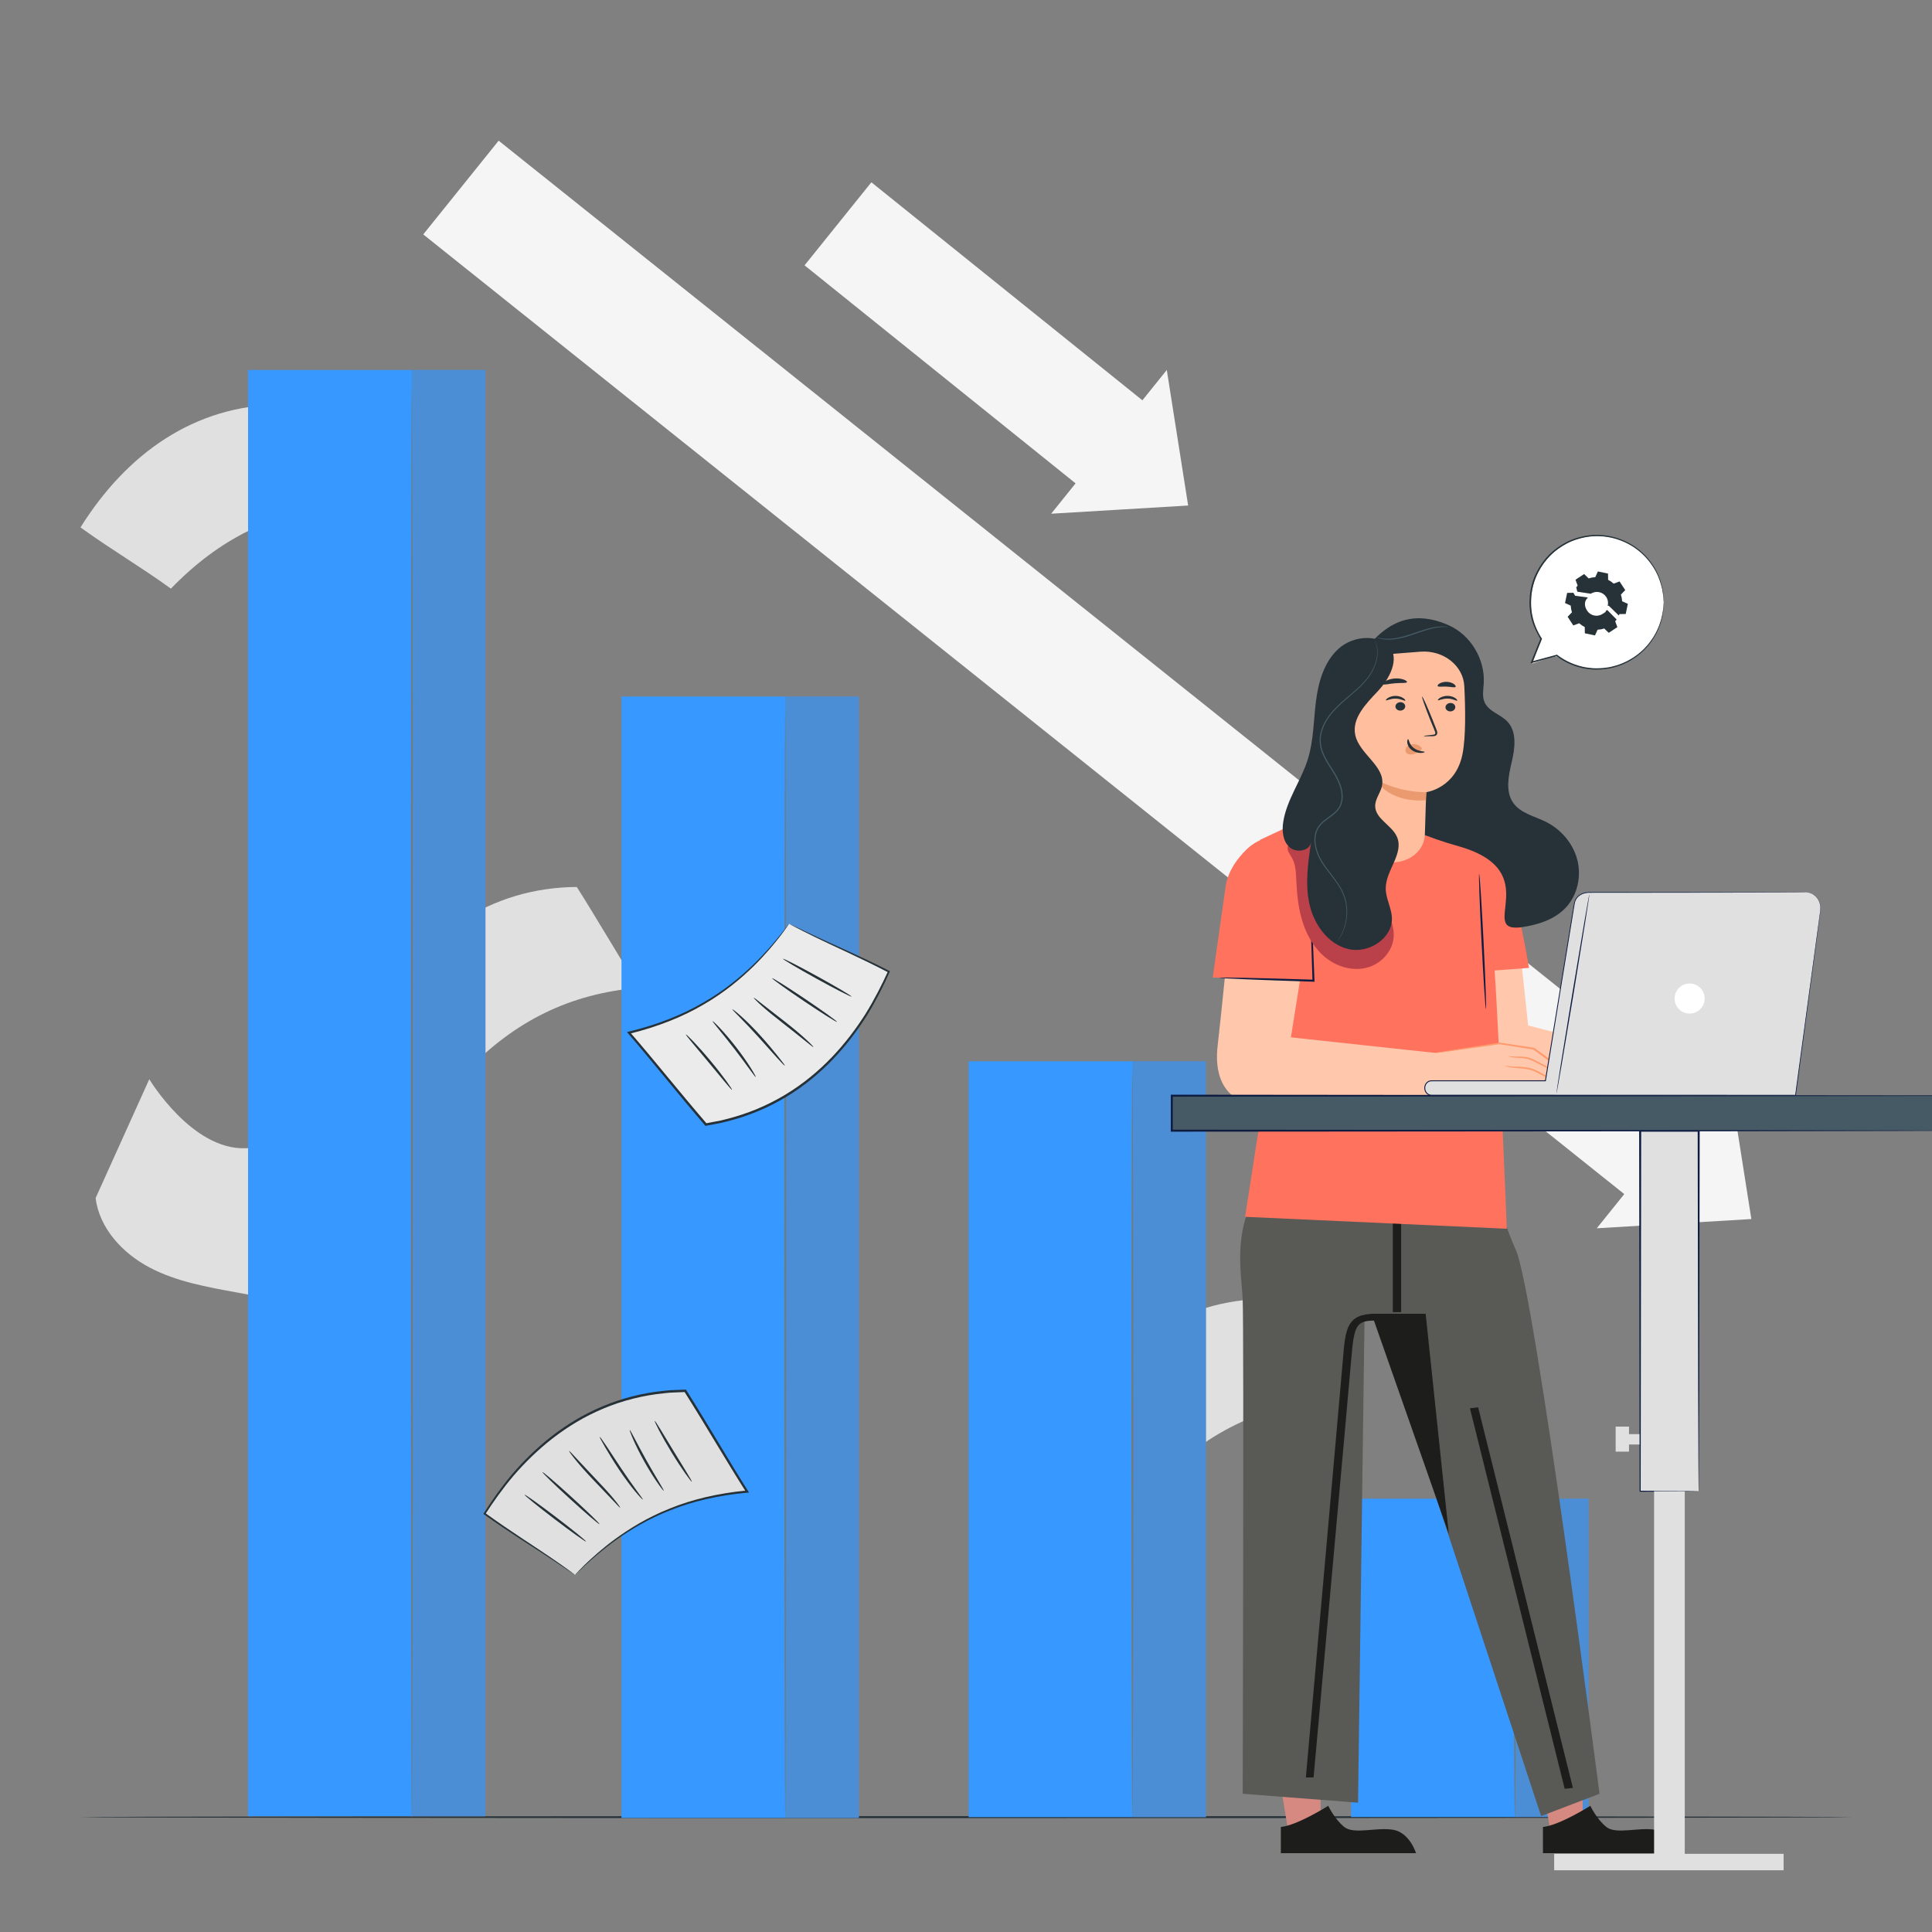 <svg width="500" height="500" viewBox="0 0 500 500" fill="none" xmlns="http://www.w3.org/2000/svg">
<rect x="0" y="0" width="500" height="500" fill="#808080" stroke="none"/>
<g clip-path="url(#clip0_837_5002)">
<path d="M424.6 312.419L109.536 60.667L129.049 36.41L444.113 288.162L424.6 312.419Z" fill="#F5F5F5"/>
<path d="M430.128 296.889L447.015 275.897L450.132 295.692L453.248 315.488L433.245 316.684L413.242 317.88L430.128 296.889Z" fill="#F5F5F5"/>
<path d="M299.403 106.616L225.51 47.176L208.219 68.67L282.113 128.111L299.403 106.616Z" fill="#F5F5F5"/>
<path d="M287.004 114.349L301.966 95.749L304.728 113.289L307.49 130.829L289.766 131.889L272.041 132.949L287.004 114.349Z" fill="#F5F5F5"/>
<path d="M120.732 277.192C133.278 264.262 147.334 257.195 165.282 255.633C161.044 249.028 153.511 236.154 149.273 229.55C126.717 229.67 109.191 242.392 97.336 261.348C105.674 267.356 112.395 271.184 120.732 277.192Z" fill="#E0E0E0"/>
<path d="M44.229 152.335C56.775 139.405 70.831 132.338 88.779 130.776C84.54 124.171 77.008 111.297 72.77 104.693C50.214 104.813 32.689 117.535 20.833 136.491C29.171 142.499 35.892 146.327 44.229 152.335Z" fill="#E0E0E0"/>
<path d="M299.528 383.763C312.074 370.833 326.13 363.766 344.079 362.204C339.841 355.599 332.308 342.726 328.07 336.121C305.514 336.241 287.989 348.962 276.133 367.919C284.47 373.926 291.191 377.755 299.528 383.763Z" fill="#E0E0E0"/>
<path d="M24.744 310.06C25.721 317.895 31.741 324.363 38.728 328.039C45.716 331.716 53.647 333.086 61.413 334.512C69.179 335.938 77.103 337.535 83.882 341.584L97.337 304.158C97.337 304.158 80.741 296.477 63.566 297.159C49.668 297.711 38.634 279.299 38.634 279.299L24.744 310.06Z" fill="#E0E0E0"/>
<path d="M479.166 470.273C479.166 470.417 376.557 470.533 250.011 470.533C123.421 470.533 20.834 470.416 20.834 470.273C20.834 470.129 123.421 470.013 250.011 470.013C376.557 470.013 479.166 470.129 479.166 470.273Z" fill="#263238"/>
<path d="M312.108 274.662H250.677V470.273H312.108V274.662Z" fill="#3798FF"/>
<g opacity="0.3">
<path d="M312.107 274.662H293.064V470.273H312.107V274.662Z" fill="#7B7575"/>
</g>
<path d="M293.065 470.273C292.921 470.273 292.805 426.975 292.805 373.576C292.805 320.159 292.922 276.87 293.065 276.87C293.209 276.87 293.325 320.159 293.325 373.576C293.325 426.975 293.208 470.273 293.065 470.273Z" fill="#6D7C83"/>
<path d="M222.271 180.256H160.84V470.476H222.271V180.256Z" fill="#3798FF"/>
<g opacity="0.3">
<path d="M222.271 180.256H203.228V470.476H222.271V180.256Z" fill="#7B7575"/>
</g>
<path d="M203.228 470.476C203.084 470.476 202.968 406.236 202.968 327.011C202.968 247.758 203.085 183.532 203.228 183.532C203.372 183.532 203.488 247.758 203.488 327.011C203.488 406.236 203.372 470.476 203.228 470.476Z" fill="#6D7C83"/>
<path d="M411.091 387.854H349.66V470.24H411.091V387.854Z" fill="#3798FF"/>
<g opacity="0.3">
<path d="M411.092 387.854H392.049V470.24H411.092V387.854Z" fill="#7B7575"/>
</g>
<path d="M392.049 470.241C391.905 470.241 391.789 452.005 391.789 429.515C391.789 407.017 391.906 388.785 392.049 388.785C392.193 388.785 392.309 407.017 392.309 429.515C392.309 452.004 392.192 470.241 392.049 470.241Z" fill="#6D7C83"/>
<path d="M125.636 95.748H64.205V470.042H125.636V95.748Z" fill="#3798FF"/>
<g opacity="0.3">
<path d="M125.636 95.748H106.593V470.042H125.636V95.748Z" fill="#7B7575"/>
</g>
<path d="M106.593 471.564C106.449 471.564 106.333 388.374 106.333 285.778C106.333 183.146 106.45 99.974 106.593 99.974C106.736 99.974 106.853 183.146 106.853 285.778C106.853 388.374 106.737 471.564 106.593 471.564Z" fill="#6D7C83"/>
<path d="M148.805 407.584C161.351 394.654 175.407 387.587 193.355 386.025C189.117 379.42 181.584 366.547 177.346 359.942C154.79 360.062 137.265 372.783 125.409 391.74C133.747 397.747 140.468 401.576 148.805 407.584Z" fill="#E0E0E0"/>
<path d="M148.805 407.584C148.806 407.595 148.669 407.509 148.396 407.328C148.092 407.123 147.686 406.849 147.168 406.499C146.069 405.762 144.5 404.711 142.496 403.367C138.438 400.653 132.391 396.989 125.274 391.927L125.096 391.8L125.213 391.616C127.26 388.394 129.638 384.982 132.489 381.58C135.374 378.212 138.729 374.858 142.633 371.807C146.532 368.758 150.994 366.026 155.947 363.952C160.893 361.873 166.323 360.472 171.969 359.928C172.867 359.803 173.767 359.76 174.665 359.734C175.562 359.698 176.455 359.662 177.343 359.626L177.513 359.619L177.609 359.77C183.443 369.001 188.59 377.979 193.595 385.868L193.847 386.265L193.379 386.307C185.951 386.971 179.182 388.556 173.497 390.851C167.777 393.075 163.155 395.915 159.529 398.48C155.907 401.068 153.281 403.425 151.503 405.046C150.643 405.862 149.971 406.499 149.489 406.957C149.279 407.153 149.111 407.309 148.977 407.435C148.864 407.543 148.806 407.592 148.805 407.584C148.804 407.576 148.861 407.511 148.972 407.391C149.102 407.254 149.262 407.084 149.465 406.87C149.905 406.419 150.521 405.749 151.379 404.916C153.12 403.249 155.718 400.844 159.329 398.204C162.943 395.587 167.572 392.689 173.322 390.412C179.036 388.063 185.853 386.433 193.33 385.74L193.114 386.179C188.072 378.289 182.906 369.318 177.081 360.111L177.347 360.255C176.468 360.291 175.584 360.327 174.697 360.363C173.809 360.388 172.918 360.431 172.03 360.555C166.446 361.093 161.079 362.474 156.185 364.523C151.285 366.566 146.864 369.26 142.992 372.269C139.115 375.28 135.775 378.594 132.894 381.926C130.047 385.292 127.664 388.671 125.605 391.862L125.544 391.551C132.608 396.646 138.62 400.371 142.639 403.153C144.659 404.528 146.203 405.633 147.245 406.389C147.733 406.756 148.116 407.044 148.402 407.259C148.665 407.463 148.804 407.573 148.805 407.584Z" fill="#263238"/>
<path d="M135.772 386.842C135.877 386.704 139.52 389.301 143.907 392.642C148.295 395.984 151.766 398.804 151.661 398.943C151.556 399.081 147.914 396.485 143.526 393.143C139.139 389.801 135.667 386.98 135.772 386.842Z" fill="#263238"/>
<path d="M140.392 380.988C140.509 380.86 143.907 383.769 147.98 387.486C152.055 391.204 155.262 394.321 155.145 394.449C155.028 394.577 151.631 391.668 147.556 387.95C143.483 384.234 140.275 381.116 140.392 380.988Z" fill="#263238"/>
<path d="M147.281 375.505C147.352 375.447 148.107 376.258 149.318 377.573C150.528 378.889 152.214 380.687 154.097 382.663C155.981 384.638 157.661 386.464 158.801 387.852C159.946 389.235 160.58 390.15 160.516 390.201C160.445 390.259 159.691 389.447 158.468 388.146C157.071 386.684 155.441 384.979 153.641 383.096C151.755 381.118 150.11 379.26 148.982 377.865C147.853 376.47 147.218 375.557 147.281 375.505Z" fill="#263238"/>
<path d="M166.358 388.085C166.296 388.137 165.519 387.349 164.376 385.976C163.235 384.602 161.745 382.63 160.234 380.364C158.718 378.099 157.453 375.985 156.555 374.447C155.66 372.907 155.136 371.937 155.209 371.89C155.38 371.779 157.772 375.49 160.756 380.015C162.259 382.27 163.681 384.267 164.726 385.704C165.775 387.138 166.429 388.025 166.358 388.085Z" fill="#263238"/>
<path d="M171.78 385.811C171.711 385.858 171.072 385.069 170.139 383.723C169.206 382.378 167.99 380.467 166.768 378.286C165.547 376.104 164.554 374.068 163.894 372.569C163.234 371.07 162.896 370.113 162.972 370.079C163.139 370.004 164.882 373.645 167.316 377.979C169.738 382.318 171.931 385.707 171.78 385.811Z" fill="#263238"/>
<path d="M179.035 383.46C178.964 383.508 178.319 382.698 177.357 381.334C176.395 379.97 175.122 378.046 173.796 375.871C172.47 373.695 171.343 371.682 170.571 370.202C169.799 368.722 169.375 367.778 169.45 367.737C169.528 367.695 170.088 368.562 170.958 369.983C171.95 371.617 173.083 373.484 174.333 375.544C175.591 377.599 176.731 379.46 177.73 381.091C178.594 382.514 179.108 383.411 179.035 383.46Z" fill="#263238"/>
<path d="M204.228 239.054C193.572 253.873 180.534 263.041 162.778 267.269C168.006 273.259 177.464 285.044 182.691 291.035C205.279 287.569 220.955 272.22 230.025 251.463C220.778 246.679 213.475 243.838 204.228 239.054Z" fill="#EBEBEB"/>
<path d="M204.228 239.055C204.225 239.044 204.375 239.11 204.676 239.251C205.01 239.411 205.458 239.626 206.029 239.9C207.239 240.475 208.967 241.297 211.175 242.346C215.644 244.464 222.248 247.239 230.131 251.257L230.326 251.356L230.237 251.555C228.663 255.087 226.786 258.859 224.433 262.692C222.041 266.495 219.177 270.354 215.716 273.99C212.26 277.624 208.194 281.024 203.539 283.836C198.891 286.653 193.657 288.863 188.08 290.245C187.199 290.503 186.303 290.68 185.407 290.839C184.514 291.008 183.624 291.177 182.739 291.344L182.571 291.376L182.454 291.24C175.237 282.855 168.748 274.62 162.562 267.456L162.254 267.1L162.711 266.99C170.057 265.222 176.606 262.63 181.963 259.485C187.366 256.407 191.577 252.875 194.83 249.766C198.076 246.635 200.358 243.883 201.899 241.994C202.64 241.048 203.219 240.31 203.634 239.78C203.816 239.551 203.96 239.37 204.076 239.225C204.176 239.105 204.227 239.047 204.228 239.055C204.23 239.063 204.183 239.136 204.089 239.272C203.98 239.428 203.843 239.622 203.672 239.867C203.298 240.384 202.779 241.146 202.043 242.109C200.545 244.037 198.298 246.833 195.071 250.015C191.837 253.174 187.628 256.764 182.204 259.899C176.826 263.1 170.236 265.744 162.846 267.548L162.995 267.082C169.218 274.241 175.726 282.466 182.929 290.829L182.645 290.725C183.521 290.559 184.401 290.392 185.285 290.224C186.172 290.067 187.058 289.892 187.929 289.636C193.446 288.268 198.62 286.088 203.221 283.309C207.829 280.534 211.86 277.178 215.294 273.588C218.733 269.995 221.589 266.178 223.982 262.411C226.336 258.615 228.223 254.875 229.813 251.371L229.919 251.669C222.083 247.61 215.505 244.77 211.065 242.579C208.837 241.501 207.125 240.623 205.969 240.02C205.425 239.724 204.998 239.493 204.68 239.32C204.386 239.155 204.231 239.066 204.228 239.055Z" fill="#263238"/>
<path d="M220.367 257.909C220.283 258.061 216.248 255.997 211.356 253.3C206.462 250.601 202.564 248.292 202.648 248.14C202.732 247.988 206.766 250.051 211.659 252.75C216.552 255.446 220.451 257.757 220.367 257.909Z" fill="#263238"/>
<path d="M216.605 264.459C216.508 264.603 212.672 262.189 208.038 259.069C203.403 255.947 199.725 253.301 199.822 253.157C199.919 253.013 203.754 255.426 208.389 258.548C213.024 261.668 216.702 264.315 216.605 264.459Z" fill="#263238"/>
<path d="M210.514 270.977C210.452 271.045 209.575 270.343 208.168 269.204C206.761 268.064 204.805 266.511 202.624 264.811C200.443 263.111 198.488 261.53 197.139 260.31C195.786 259.094 195.014 258.273 195.07 258.212C195.132 258.144 196.007 258.847 197.426 259.97C199.039 261.225 200.926 262.693 203.012 264.316C205.195 266.019 207.12 267.636 208.458 268.867C209.797 270.097 210.569 270.916 210.514 270.977Z" fill="#263238"/>
<path d="M189.529 261.2C189.583 261.139 190.477 261.815 191.827 263.022C193.173 264.23 194.959 265.985 196.809 268.033C198.664 270.078 200.246 272.008 201.374 273.416C202.5 274.826 203.17 275.72 203.104 275.777C202.95 275.912 200.004 272.547 196.343 268.454C194.502 266.417 192.781 264.627 191.519 263.342C190.256 262.061 189.468 261.269 189.529 261.2Z" fill="#263238"/>
<path d="M184.432 264.283C184.493 264.226 185.25 264.922 186.384 266.134C187.518 267.345 189.02 269.079 190.568 271.083C192.115 273.089 193.413 274.981 194.297 276.385C195.182 277.789 195.663 278.697 195.593 278.742C195.438 278.841 193.153 275.449 190.071 271.467C187 267.478 184.298 264.408 184.432 264.283Z" fill="#263238"/>
<path d="M177.51 267.715C177.573 267.658 178.339 268.373 179.505 269.599C180.671 270.824 182.232 272.564 183.883 274.546C185.535 276.53 186.963 278.38 187.957 279.749C188.951 281.117 189.516 282 189.449 282.052C189.378 282.105 188.688 281.318 187.607 280.023C186.374 278.536 184.961 276.832 183.401 274.949C181.833 273.074 180.413 271.376 179.173 269.894C178.094 268.596 177.444 267.775 177.51 267.715Z" fill="#263238"/>
<path d="M413.363 173.027C409.314 173.018 406.636 172.11 403.011 169.965C402.406 169.607 396.561 171.724 396.561 171.724L398.767 165.443C396.65 162.582 396.226 159.658 396.235 155.824C396.255 146.344 403.957 138.676 413.437 138.696C422.918 138.717 430.586 146.419 430.565 155.899C430.545 165.379 422.844 173.047 413.363 173.027Z" fill="white"/>
<path d="M430.571 155.896C430.578 155.896 430.58 155.794 430.577 155.597C430.571 155.379 430.563 155.089 430.554 154.717C430.545 154.525 430.546 154.307 430.526 154.07C430.493 153.832 430.458 153.573 430.419 153.294C430.379 153.013 430.337 152.711 430.29 152.389C430.213 152.072 430.129 151.735 430.042 151.378C429.68 149.957 429.059 148.235 427.916 146.473C426.792 144.713 425.182 142.882 422.992 141.395C420.799 139.935 418.039 138.807 414.937 138.503C414.161 138.473 413.371 138.378 412.569 138.451C412.168 138.478 411.76 138.469 411.357 138.527C410.953 138.587 410.546 138.647 410.136 138.708C408.516 139.035 406.857 139.513 405.31 140.344C403.76 141.156 402.285 142.203 400.97 143.484C399.682 144.789 398.564 146.315 397.701 148.013C396.831 149.707 396.228 151.585 395.992 153.54C395.895 154.025 395.894 154.521 395.863 155.015C395.829 155.51 395.81 156.007 395.833 156.506C395.871 157.504 395.994 158.505 396.203 159.494C396.656 161.643 397.526 163.667 398.692 165.445L398.674 165.264C397.843 167.323 397.027 169.343 396.231 171.316L396.086 171.674L396.459 171.573C398.683 170.967 400.845 170.377 402.937 169.806L402.778 169.776C405.032 171.48 407.61 172.569 410.169 173.024C411.448 173.252 412.725 173.35 413.959 173.268C414.578 173.243 415.187 173.214 415.78 173.099C416.078 173.054 416.373 173.009 416.666 172.964C416.957 172.91 417.24 172.823 417.524 172.754C422.084 171.594 425.457 168.794 427.389 166.018C428.372 164.629 429.078 163.258 429.519 162.002C429.632 161.689 429.741 161.387 429.845 161.097C429.922 160.798 429.995 160.512 430.065 160.237C430.134 159.963 430.2 159.701 430.262 159.451C430.311 159.199 430.338 158.955 430.373 158.727C430.432 158.269 430.512 157.867 430.531 157.515C430.543 157.168 430.554 156.872 430.562 156.625C430.568 156.4 430.572 156.221 430.575 156.081C430.578 155.958 430.576 155.895 430.571 155.896C430.565 155.896 430.557 155.957 430.546 156.079C430.534 156.217 430.52 156.396 430.501 156.62C430.485 156.865 430.464 157.16 430.44 157.504C430.412 157.854 430.323 158.252 430.255 158.705C429.924 160.487 429.208 163.157 427.206 165.883C425.272 168.605 421.932 171.333 417.45 172.449C417.17 172.515 416.893 172.6 416.607 172.651C416.319 172.693 416.028 172.736 415.736 172.78C415.154 172.89 414.555 172.914 413.948 172.936C412.737 173.012 411.485 172.911 410.233 172.683C407.726 172.228 405.207 171.154 403.002 169.479L402.93 169.425L402.842 169.448C400.749 170.014 398.585 170.6 396.36 171.201L396.587 171.458C397.386 169.487 398.204 167.468 399.039 165.409L399.077 165.315L399.021 165.229C397.882 163.489 397.032 161.511 396.59 159.41C396.385 158.444 396.265 157.466 396.226 156.49C396.204 156.002 396.223 155.516 396.256 155.032C396.286 154.549 396.285 154.063 396.381 153.591C396.611 151.679 397.198 149.843 398.047 148.186C398.889 146.523 399.98 145.029 401.237 143.748C402.522 142.492 403.963 141.464 405.479 140.664C406.99 139.846 408.614 139.374 410.2 139.046C410.601 138.985 411 138.925 411.396 138.864C411.792 138.806 412.191 138.814 412.584 138.785C413.372 138.709 414.147 138.801 414.91 138.827C417.955 139.111 420.672 140.204 422.84 141.625C425.005 143.074 426.606 144.864 427.734 146.591C428.881 148.319 429.515 150.013 429.896 151.416C429.989 151.768 430.077 152.101 430.16 152.415C430.212 152.734 430.26 153.032 430.305 153.31C430.351 153.586 430.392 153.843 430.431 154.078C430.456 154.314 430.462 154.53 430.477 154.721C430.503 155.09 430.523 155.38 430.539 155.596C430.552 155.794 430.564 155.895 430.571 155.896Z" fill="#263238"/>
<path d="M407.929 152.001L408.205 153.127L411.706 153.657C413.035 152.787 414.816 153.159 415.686 154.488C416.151 155.198 416.261 156.037 416.06 156.798L416.334 156.756L418.927 159.275C418.993 159.16 419.056 159.044 419.115 158.926L420.735 158.898L421.283 156.274L419.809 155.601C419.778 155.024 419.671 154.447 419.484 153.884L420.61 152.72L419.141 150.477L417.624 151.043C417.183 150.648 416.697 150.319 416.18 150.059L416.152 148.439L413.529 147.892L412.856 149.366C412.278 149.396 411.701 149.504 411.138 149.69L409.974 148.565L407.732 150.033L408.297 151.55C408.167 151.696 408.045 151.846 407.929 152.001Z" fill="#263238"/>
<path d="M410.129 162.278L410.157 163.898L412.781 164.446L413.454 162.973C414.031 162.942 414.609 162.835 415.171 162.648L416.335 163.773L418.578 162.305L418.012 160.788C418.179 160.602 418.237 160.527 418.38 160.326L415.978 157.897L415.717 157.967C415.507 158.506 415.258 158.545 414.737 158.886C413.408 159.756 411.626 159.384 410.756 158.055C409.974 156.861 409.939 155.568 410.958 154.633L407.638 154.185L407.194 153.412C407.107 153.557 407.269 153.262 407.194 153.412L405.574 153.44L405.027 156.064L406.5 156.737C406.532 157.314 406.638 157.892 406.825 158.454L405.7 159.619L407.168 161.861L408.685 161.295C409.126 161.69 409.612 162.019 410.129 162.278Z" fill="#263238"/>
<path d="M331.483 462.291L333.827 476.567H341.762V460.993L331.483 462.291Z" fill="#D68981"/>
<path d="M331.483 472.818V479.596H366.468C366.468 479.596 364.845 474.26 360.517 473.539C356.189 472.818 350.418 474.837 347.894 472.818C345.369 470.799 343.746 467.338 343.746 467.338C343.746 467.338 335.811 472.385 331.483 472.818Z" fill="#1D1D1B"/>
<path d="M399.313 462.291L401.658 476.567H409.592V460.993L399.313 462.291Z" fill="#D68981"/>
<path d="M334.337 302.516L371.411 301H385.796C385.796 301 387.425 312.712 392.314 323.529C397.202 334.347 413.958 464.225 413.958 464.225L398.846 470L356.196 340.627H353.145L351.458 466.535L321.607 464.225C321.607 464.225 321.944 344.38 321.607 336.295C321.271 328.21 317.687 313.417 331.791 301L334.337 302.516Z" fill="#595955"/>
<path d="M368.958 340H354.958L374.958 397L368.958 340Z" fill="#1D1D1B"/>
<path d="M339.951 460H337.958C338.048 458.985 346.888 359.689 347.57 351.465C348.206 343.796 348.591 340 355.958 340L355.817 341.768C350.996 341.768 350.431 343.008 349.72 351.573C349.039 359.801 340.041 458.987 339.951 460Z" fill="#1D1D1B"/>
<path d="M404.941 462.942L380.42 364.464L382.543 364.224L407.065 462.702L404.941 462.942Z" fill="#1D1D1B"/>
<path d="M362.62 300.519H360.456V339.576H362.62V300.519Z" fill="#1D1D1B"/>
<path d="M399.313 472.818V479.596H434.298C434.298 479.596 432.675 474.26 428.347 473.539C424.019 472.818 418.248 474.837 415.724 472.818C413.199 470.799 411.576 467.338 411.576 467.338C411.576 467.338 403.641 472.385 399.313 472.818Z" fill="#1D1D1B"/>
<path d="M367.592 191.087C367.619 191.166 367.301 191.379 366.7 191.469C366.109 191.561 365.222 191.482 364.402 190.999C363.583 190.516 363.083 189.779 362.877 189.217C362.664 188.648 362.696 188.266 362.778 188.252C362.954 188.192 363.338 189.609 364.738 190.429C366.133 191.254 367.559 190.904 367.592 191.087Z" fill="#0E1C42"/>
<path d="M393.267 244.553L395.481 265.386L426.322 273.351C426.322 273.351 427.233 284.212 426.322 284.467C425.411 284.722 387.921 285.073 384.56 279.878C381.199 274.683 384.127 280.826 383.725 279.878C383.323 278.93 377.592 248.04 377.592 248.04L393.267 244.553Z" fill="#FFC7AB"/>
<path d="M417.008 283.404C417.008 283.404 425.529 284.413 427.521 284.465C429.513 284.517 435.144 283.098 435.144 283.098C435.144 283.098 444.343 284.86 444.817 284.373C445.291 283.886 445.917 283.334 445.351 282.929C444.786 282.524 437.762 280.234 437.762 280.234L442.569 280.168C442.569 280.168 449.468 282.081 449.997 281.892C450.526 281.704 451.244 280.862 450.844 280.172C450.444 279.482 450.444 279.482 450.444 279.482C450.444 279.482 450.969 278.185 449.824 277.595L449.176 277.333L449.36 276.754C449.36 276.754 449.667 275.406 448.323 274.453C446.979 273.5 444.156 271.401 444.156 271.401L435.302 270.03L418.296 272.56" fill="#FFBE9D"/>
<path d="M418.333 280.282C418.374 280.247 418.644 280.675 419.364 281.167C420.071 281.659 421.281 282.158 422.836 282.161C424.39 282.185 426.192 281.61 428.096 280.776C430.003 279.976 432.133 278.869 434.651 278.737C435.279 278.696 435.897 278.807 436.4 278.71C436.895 278.657 437.28 278.189 437.211 277.821C437.148 277.455 436.558 277.339 436.028 277.214C435.496 277.084 434.975 276.956 434.465 276.831C432.459 276.329 430.636 275.872 429.065 275.479C427.608 275.096 426.39 274.775 425.435 274.524C424.581 274.287 424.112 274.14 424.121 274.105C424.129 274.07 424.614 274.151 425.483 274.327C426.448 274.536 427.679 274.802 429.152 275.121C430.73 275.483 432.562 275.902 434.578 276.364C435.089 276.484 435.612 276.606 436.145 276.731C436.41 276.798 436.68 276.842 436.981 276.956C437.268 277.061 437.623 277.305 437.71 277.711C437.844 278.515 437.157 279.122 436.501 279.219C435.837 279.336 435.254 279.213 434.675 279.258C432.313 279.376 430.216 280.431 428.283 281.219C426.353 282.035 424.468 282.604 422.829 282.53C421.198 282.479 419.945 281.897 419.245 281.331C418.885 281.055 418.661 280.78 418.515 280.595C418.38 280.399 418.318 280.293 418.333 280.282Z" fill="#FFBE9D"/>
<path d="M434.316 274.647C434.33 274.489 437.674 274.89 441.753 274.395C442.26 274.338 442.752 274.264 443.228 274.193L443.345 274.175L443.432 274.247C446.039 276.406 448.672 276.868 448.613 277.015C448.603 277.069 447.95 277.022 446.913 276.698C445.881 276.378 444.469 275.739 443.109 274.642L443.312 274.696C442.83 274.776 442.33 274.855 441.814 274.912C439.743 275.158 437.848 275.133 436.491 275.015C435.132 274.898 434.307 274.713 434.316 274.647Z" fill="#FFBE9D"/>
<path d="M442.443 277.523C442.508 277.383 444.235 278.121 446.477 278.598C448.716 279.092 450.593 279.135 450.594 279.29C450.606 279.422 448.678 279.615 446.367 279.107C444.053 278.613 442.378 277.639 442.443 277.523Z" fill="#FFBE9D"/>
<path d="M389.958 318C389.958 318 387.488 254.992 386.245 244.061C385.003 233.129 381.983 213.473 381.983 213.473L371.508 209.82L371.546 209.911C371.664 211.13 371.584 216.037 367.568 216.765C356.809 218.716 347.248 207.45 347.248 207.45L326.126 217.34L328.489 274.526L322.233 314.91L389.958 318Z" fill="#FF725E"/>
<path d="M374.132 272.786L334.09 268.463L338.316 241.91L323.873 235.956H318.703C318.703 235.956 315.811 265.094 315.137 270.524C314.424 276.273 315.159 285.798 327.471 286.346C333.507 286.615 373.208 283.682 373.208 283.682L374.132 272.786Z" fill="#FFC7AB"/>
<path d="M334.424 218.71C343.006 223.737 339.929 253.804 339.929 253.804L313.848 252.984L317.231 229.124C317.899 225.447 320.03 222.313 322.724 219.723C324.167 218.335 326.415 217.039 328.319 216.767C332.224 216.209 334.424 218.71 334.424 218.71Z" fill="#FF725E"/>
<path d="M388.875 222.12C386.152 215.776 379.074 213.509 379.074 213.509L381.85 251.521L395.708 250.49C395.708 250.49 392.339 230.19 388.875 222.12Z" fill="#FF725E"/>
<path d="M382.798 226.125C382.942 226.118 383.453 233.951 383.939 243.618C384.426 253.288 384.704 261.131 384.56 261.139C384.417 261.146 383.906 253.315 383.419 243.645C382.932 233.977 382.654 226.132 382.798 226.125Z" fill="#0E1C42"/>
<path d="M369.809 283.405C369.809 283.405 378.33 284.414 380.322 284.466C382.314 284.518 387.945 283.099 387.945 283.099C387.945 283.099 397.144 284.861 397.618 284.374C398.092 283.887 398.718 283.335 398.152 282.93C397.587 282.525 390.563 280.235 390.563 280.235L395.37 280.169C395.37 280.169 402.269 282.082 402.798 281.893C403.327 281.705 404.045 280.863 403.645 280.173C403.245 279.483 403.245 279.483 403.245 279.483C403.245 279.483 403.77 278.186 402.625 277.596L401.977 277.334L402.161 276.755C402.161 276.755 402.468 275.407 401.124 274.454C399.78 273.501 396.957 271.402 396.957 271.402L388.103 270.031L371.097 272.561" fill="#FFC7AB"/>
<path d="M371.098 272.56C371.097 272.55 371.198 272.524 371.397 272.485C371.631 272.442 371.922 272.389 372.282 272.324C373.106 272.188 374.243 272 375.68 271.763C378.674 271.296 382.908 270.636 388.073 269.83L388.103 269.825L388.135 269.83C390.808 270.234 393.798 270.686 396.994 271.169L397.05 271.177L397.099 271.212C398.096 271.939 399.126 272.689 400.181 273.458C400.701 273.867 401.254 274.17 401.785 274.711C402.28 275.263 402.542 276.024 402.408 276.809L402.407 276.815L402.402 276.829C402.345 277.009 402.282 277.208 402.219 277.409L402.073 277.098C402.274 277.179 402.498 277.269 402.722 277.359L402.732 277.363L402.744 277.369C403.089 277.543 403.434 277.878 403.55 278.308C403.673 278.737 403.632 279.159 403.485 279.577L403.469 279.353C403.632 279.652 403.786 279.855 403.958 280.238C404.105 280.65 403.969 281.078 403.771 281.386C403.563 281.701 403.297 281.96 402.917 282.123C402.822 282.155 402.638 282.168 402.564 282.156L402.298 282.128L401.797 282.042C400.481 281.781 399.18 281.444 397.86 281.103C397.001 280.872 396.147 280.643 395.303 280.417L395.376 280.426C393.747 280.448 392.144 280.469 390.569 280.489L390.645 279.988C392.384 280.56 394.082 281.13 395.732 281.712C396.563 282.016 397.352 282.271 398.181 282.663C398.294 282.721 398.407 282.8 398.502 282.932C398.598 283.063 398.641 283.256 398.611 283.411C398.549 283.723 398.382 283.895 398.242 284.07C398.095 284.238 397.943 284.385 397.8 284.531C397.591 284.697 397.471 284.662 397.355 284.685C397.236 284.696 397.131 284.694 397.022 284.694C395.334 284.613 393.775 284.326 392.253 284.087C390.738 283.833 389.289 283.568 387.907 283.3L387.997 283.297C385.269 283.927 382.795 284.516 380.508 284.626C378.24 284.522 376.33 284.247 374.741 284.076C373.196 283.879 371.972 283.724 371.087 283.611C370.697 283.553 370.383 283.507 370.133 283.47C369.918 283.434 369.808 283.411 369.81 283.4C369.811 283.39 369.923 283.392 370.141 283.407C370.393 283.428 370.709 283.455 371.102 283.488C371.989 283.573 373.217 283.691 374.767 283.84C376.348 283.975 378.294 284.218 380.505 284.29C382.7 284.156 385.198 283.542 387.894 282.892L387.939 282.881L387.984 282.889C389.363 283.144 390.813 283.398 392.324 283.64C393.831 283.868 395.421 284.145 397.026 284.213C397.122 284.213 397.224 284.214 397.311 284.204C397.397 284.206 397.499 284.16 397.453 284.192C397.6 284.041 397.746 283.896 397.874 283.749C397.997 283.607 398.115 283.44 398.128 283.331C398.145 283.246 398.099 283.17 397.934 283.084C397.226 282.755 396.373 282.47 395.564 282.18C393.919 281.606 392.22 281.041 390.484 280.473L389.019 280L390.56 279.978C392.135 279.955 393.738 279.932 395.367 279.909L395.403 279.908L395.44 279.918C396.282 280.144 397.133 280.372 397.99 280.601C399.303 280.94 400.608 281.278 401.892 281.534L402.369 281.617C402.528 281.636 402.679 281.65 402.729 281.642C402.955 281.549 403.19 281.339 403.334 281.11C403.481 280.879 403.548 280.618 403.47 280.409C403.38 280.203 403.168 279.872 403.024 279.612L402.965 279.506L403.008 279.387C403.112 279.097 403.147 278.734 403.059 278.457C402.981 278.17 402.768 277.961 402.509 277.823L402.53 277.832C402.306 277.741 402.083 277.651 401.882 277.569L401.665 277.481L401.736 277.258C401.8 277.058 401.864 276.858 401.921 276.679L401.915 276.699C402.011 276.133 401.815 275.48 401.411 275.043C401.01 274.621 400.399 274.253 399.893 273.857C398.839 273.081 397.812 272.325 396.815 271.592L396.919 271.636C393.726 271.13 390.74 270.656 388.07 270.233H388.131C382.954 270.966 378.711 271.566 375.711 271.991C374.268 272.182 373.125 272.334 372.297 272.443C371.933 272.485 371.639 272.519 371.403 272.546C371.204 272.565 371.1 272.571 371.098 272.56Z" fill="#FF9A6C"/>
<path d="M389.475 275.821C389.457 275.868 390.252 276.173 391.598 276.315C392.925 276.503 394.821 276.405 396.694 277.083C397.622 277.436 398.448 277.954 399.246 278.355C400.041 278.76 400.783 279.072 401.415 279.303C402.683 279.764 403.504 279.919 403.517 279.869C403.535 279.808 402.747 279.552 401.525 279.027C400.915 278.764 400.197 278.429 399.425 278.012C398.653 277.602 397.827 277.066 396.842 276.69C395.853 276.32 394.857 276.197 393.97 276.133C393.08 276.072 392.285 276.059 391.622 276.019C390.294 275.955 389.493 275.758 389.475 275.821Z" fill="#FF9A6C"/>
<path d="M390.408 273.366C390.39 273.418 391.111 273.668 392.314 273.735C393.508 273.823 395.161 273.753 396.76 274.602C398.379 275.401 399.839 276.169 400.913 276.677C401.985 277.194 402.663 277.488 402.691 277.437C402.719 277.386 402.091 276.999 401.052 276.414C400.008 275.836 398.577 275.03 396.938 274.221C396.114 273.818 395.23 273.557 394.428 273.495C393.627 273.42 392.916 273.444 392.324 273.438C391.14 273.448 390.424 273.307 390.408 273.366Z" fill="#FF9A6C"/>
<path d="M315.55 253.037C315.55 253.019 315.712 253.007 316.018 252.999C316.385 252.997 316.827 252.995 317.357 252.992C318.603 253.01 320.264 253.034 322.277 253.064C326.431 253.147 332.168 253.299 338.504 253.498C338.987 253.513 339.467 253.529 339.938 253.544L339.67 253.813C339.516 248.969 339.375 244.54 339.262 240.982L339.264 241.004C338.972 238.339 338.869 236.18 338.754 234.675C338.707 233.979 338.668 233.406 338.637 232.941C338.613 232.543 338.599 232.334 338.621 232.33C338.639 232.327 338.693 232.533 338.756 232.927C338.82 233.322 338.897 233.904 338.983 234.654C339.166 236.147 339.333 238.325 339.667 240.945L339.669 240.958V240.967C339.813 244.524 339.993 248.952 340.19 253.794L340.201 254.072L339.922 254.063C339.451 254.048 338.971 254.033 338.488 254.018C332.152 253.819 326.417 253.609 322.266 253.432C320.255 253.335 318.596 253.255 317.351 253.195C316.822 253.159 316.382 253.129 316.015 253.104C315.709 253.078 315.549 253.055 315.55 253.037Z" fill="#0E1C42"/>
<path d="M421.587 369.204H418.133V375.681H421.587V369.204Z" fill="#E0E0E0"/>
<path d="M425.272 371.153H421.315V373.838H425.272V371.153Z" fill="#E0E0E0"/>
<path d="M439.618 292.616H424.473V385.925H439.618V292.616Z" fill="#E0E0E0"/>
<path d="M439.618 385.926C439.618 385.926 439.606 385.756 439.601 385.441C439.597 385.107 439.591 384.647 439.584 384.049C439.576 382.81 439.564 381.017 439.549 378.709C439.531 374.058 439.506 367.339 439.474 358.978C439.445 342.255 439.406 318.968 439.361 292.618L439.619 292.876C434.766 292.877 429.665 292.878 424.479 292.879H424.474L424.734 292.619C424.679 332.564 424.63 367.447 424.605 385.928L424.474 385.797C429.325 385.829 433.093 385.854 435.671 385.871C436.944 385.884 437.922 385.895 438.602 385.902C438.922 385.908 439.169 385.912 439.356 385.915C439.526 385.917 439.614 385.921 439.618 385.926C439.622 385.93 439.542 385.934 439.38 385.939C439.199 385.942 438.959 385.947 438.649 385.952C437.975 385.959 437.007 385.97 435.747 385.983C433.152 386 429.358 386.025 424.473 386.057L424.342 386.058V385.926C424.316 367.446 424.268 332.563 424.213 292.617V292.356H424.474H424.479C429.665 292.357 434.766 292.358 439.619 292.359H439.877L439.876 292.617C439.831 319.04 439.791 342.392 439.763 359.161C439.731 367.497 439.706 374.196 439.688 378.832C439.673 381.115 439.661 382.889 439.653 384.115C439.646 384.699 439.64 385.149 439.636 385.475C439.63 385.779 439.618 385.926 439.618 385.926Z" fill="#0E1C42"/>
<path d="M505.832 283.562H303.26V292.617H505.832V283.562Z" fill="#455A64"/>
<path d="M505.832 292.617C505.832 292.617 505.823 292.431 505.818 292.063C505.814 291.686 505.809 291.137 505.801 290.398C505.792 288.904 505.778 286.651 505.759 283.562L505.831 283.634C481.31 283.657 399.859 283.733 303.269 283.823H303.259L303.519 283.563C303.519 286.665 303.519 289.751 303.519 292.618L303.259 292.358C359.618 292.4 410.222 292.438 446.749 292.466C465.026 292.499 479.779 292.526 489.976 292.545C495.071 292.561 499.024 292.574 501.718 292.582C503.055 292.59 504.077 292.596 504.777 292.6C505.469 292.605 505.832 292.617 505.832 292.617C505.832 292.617 505.494 292.629 504.815 292.635C504.123 292.639 503.112 292.645 501.79 292.653C499.11 292.661 495.177 292.674 490.109 292.69C479.927 292.709 465.195 292.735 446.943 292.769C410.367 292.796 359.694 292.834 303.26 292.877H303V292.617C303 289.75 303 286.664 303 283.562V283.302H303.26H303.27C399.86 283.392 481.311 283.468 505.832 283.491H505.904V283.563C505.885 286.671 505.872 288.938 505.862 290.441C505.855 291.173 505.849 291.717 505.845 292.089C505.841 292.449 505.832 292.617 505.832 292.617Z" fill="#0E1C42"/>
<path d="M436.014 385.927H428.078V481.581H436.014V385.927Z" fill="#E0E0E0"/>
<path d="M461.596 479.768H402.217V484.021H461.596V479.768Z" fill="#E0E0E0"/>
<path d="M467.408 230.948H411.334C409.476 230.948 407.7 231.916 407.422 233.91L399.952 279.708H370.446C369.496 279.708 368.726 280.544 368.726 281.574C368.726 282.605 369.496 283.44 370.446 283.44H399.436H404.939H464.684L471.125 235.636C471.469 233.169 469.708 230.948 467.408 230.948Z" fill="#E0E0E0"/>
<path d="M467.408 230.948C467.405 230.969 467.748 230.93 468.371 231.103C468.976 231.278 469.904 231.75 470.547 232.846C470.858 233.386 471.105 234.066 471.125 234.84C471.147 235.227 471.087 235.627 471.031 236.048C470.973 236.469 470.913 236.907 470.851 237.363C470.602 239.187 470.314 241.288 469.991 243.65C468.707 253.104 466.857 266.729 464.59 283.427L464.684 283.345C440.06 283.338 408.225 283.328 373.574 283.318C372.741 283.318 371.909 283.318 371.079 283.318H370.457C370.264 283.317 370.074 283.281 369.896 283.21C369.541 283.068 369.24 282.789 369.063 282.446C368.693 281.764 368.811 280.842 369.36 280.297C369.626 280.021 369.994 279.849 370.373 279.834L371.596 279.83C374.869 279.83 378.109 279.829 381.308 279.829C387.706 279.828 393.94 279.827 399.951 279.826H400.051L400.067 279.727C402.567 264.361 404.9 250.024 406.993 237.162C407.124 236.358 407.253 235.56 407.382 234.768C407.448 234.375 407.505 233.97 407.582 233.594C407.675 233.218 407.831 232.862 408.05 232.548C408.486 231.915 409.164 231.48 409.891 231.261C410.255 231.148 410.631 231.082 411.009 231.056C411.384 231.038 411.775 231.048 412.156 231.045C415.22 231.043 418.183 231.041 421.039 231.039C426.75 231.034 432.032 231.029 436.828 231.025C446.416 231.01 454.06 230.999 459.31 230.99C461.931 230.982 463.954 230.975 465.326 230.97C466.008 230.965 466.527 230.962 466.879 230.96C467.23 230.955 467.408 230.948 467.408 230.948C467.408 230.948 467.23 230.941 466.881 230.938C466.528 230.936 466.009 230.932 465.328 230.928C463.956 230.923 461.933 230.917 459.312 230.908C454.062 230.9 446.418 230.888 436.83 230.873C432.034 230.869 426.753 230.864 421.041 230.859C418.185 230.857 415.222 230.855 412.158 230.853C411.773 230.856 411.395 230.845 410.999 230.863C410.607 230.89 410.215 230.958 409.835 231.075C409.077 231.303 408.357 231.76 407.891 232.435C407.657 232.769 407.49 233.15 407.391 233.548C407.308 233.952 407.254 234.341 407.186 234.738C407.056 235.53 406.926 236.328 406.794 237.132C404.691 249.992 402.348 264.327 399.836 279.69L399.952 279.591C393.941 279.59 387.707 279.589 381.309 279.588C378.11 279.588 374.87 279.587 371.597 279.587L370.362 279.591C369.919 279.608 369.492 279.811 369.187 280.126C368.56 280.752 368.429 281.784 368.848 282.56C369.05 282.95 369.393 283.271 369.806 283.437C370.012 283.52 370.236 283.562 370.457 283.563H371.079C371.909 283.563 372.74 283.563 373.574 283.563C408.225 283.553 440.061 283.543 464.684 283.536H464.767L464.778 283.454C467.011 266.752 468.833 253.123 470.097 243.666C470.411 241.303 470.69 239.2 470.932 237.375C470.992 236.919 471.05 236.48 471.106 236.059C471.16 235.64 471.219 235.229 471.195 234.838C471.17 234.052 470.915 233.363 470.596 232.818C469.937 231.712 468.993 231.243 468.38 231.076C468.067 230.991 467.82 230.958 467.656 230.956C467.491 230.948 467.408 230.948 467.408 230.948Z" fill="#0E1C42"/>
<path d="M433.385 258.424C433.385 260.573 435.127 262.315 437.276 262.315C439.425 262.315 441.167 260.573 441.167 258.424C441.167 256.275 439.425 254.533 437.276 254.533C435.127 254.533 433.385 256.275 433.385 258.424Z" fill="white"/>
<path d="M402.812 282.979C402.9 282.994 404.878 271.46 407.23 257.222C409.582 242.979 411.418 231.424 411.33 231.41C411.242 231.396 409.265 242.926 406.912 257.17C404.56 271.408 402.724 282.964 402.812 282.979Z" fill="#0E1C42"/>
<path d="M353.364 168.184C361.099 157.855 369.252 159.314 374.91 161.81C380.568 164.306 384.368 170.595 383.992 176.841C383.893 178.491 383.545 180.228 384.206 181.739C385.271 184.169 388.367 184.852 390.159 186.792C392.61 189.444 392.067 193.641 391.239 197.178C390.411 200.715 389.54 204.752 391.59 207.733C393.468 210.464 397.049 211.196 400.002 212.65C403.904 214.571 407.041 218.156 408.174 222.403C409.307 226.649 408.309 231.486 405.376 234.727C402.505 237.899 398.193 239.305 393.994 239.933C381.772 241.759 400.459 225.5 377.458 219C361.383 214.457 351.331 208.218 351.957 195.705" fill="#263238"/>
<path d="M374.837 162.251C374.833 162.314 373.758 162.15 372.051 162.409C370.337 162.634 368.073 163.407 365.574 164.285C363.07 165.16 360.66 165.647 358.9 165.533C358.024 165.488 357.323 165.346 356.857 165.197C356.391 165.051 356.146 164.933 356.152 164.918C356.169 164.85 357.181 165.287 358.906 165.312C360.63 165.366 362.982 164.858 365.472 163.988C367.963 163.114 370.272 162.362 372.022 162.189C372.891 162.09 373.602 162.091 374.089 162.135C374.575 162.177 374.839 162.233 374.837 162.251Z" fill="#455A64"/>
<path d="M333.286 219.058C333 220.072 333.8 221.026 334.325 221.939C335.337 223.699 335.392 225.825 335.483 227.853C335.65 231.565 336.029 235.303 337.187 238.833C338.344 242.364 340.332 245.701 343.266 247.981C346.2 250.26 350.148 251.37 353.744 250.433C357.339 249.495 360.379 246.314 360.67 242.609C360.959 238.938 358.744 235.607 357.467 232.153C356.482 229.488 356.044 226.659 355.476 223.876C354.909 221.092 354.187 218.288 352.711 215.861C351.234 213.434 348.893 211.403 346.099 210.892C343.304 210.382 340.111 211.704 338.98 214.31" fill="#BA4049"/>
<path d="M347.162 170.263L347.169 173.13L346.96 216.049C346.936 221.031 352.5 223.018 358.458 223C363.458 224 368.643 220.891 368.76 215.858C368.883 210.576 369.121 205.017 369.121 205.017C369.121 205.017 376.743 204.007 378.494 195.154C379.364 190.751 379.26 183.507 378.961 177.582C378.692 172.249 373.524 168.19 367.586 168.657L347.162 170.263Z" fill="#FFBE9D"/>
<path d="M376.63 182.982C376.642 183.584 376.083 184.089 375.381 184.112C374.681 184.134 374.102 183.666 374.091 183.064C374.079 182.463 374.638 181.957 375.338 181.934C376.04 181.912 376.618 182.381 376.63 182.982Z" fill="#263238"/>
<path d="M377.13 181.321C376.969 181.467 376.018 180.813 374.65 180.795C373.283 180.759 372.267 181.373 372.122 181.221C372.05 181.153 372.216 180.887 372.659 180.609C373.094 180.332 373.834 180.068 374.687 180.085C375.539 180.103 376.25 180.395 376.657 180.689C377.071 180.985 377.209 181.256 377.13 181.321Z" fill="#263238"/>
<path d="M363.674 182.773C363.686 183.375 363.126 183.88 362.425 183.903C361.725 183.926 361.146 183.457 361.135 182.855C361.123 182.254 361.682 181.748 362.382 181.725C363.084 181.702 363.662 182.172 363.674 182.773Z" fill="#263238"/>
<path d="M363.682 181.331C363.521 181.477 362.569 180.823 361.202 180.805C359.836 180.769 358.819 181.383 358.673 181.231C358.602 181.163 358.766 180.898 359.211 180.62C359.647 180.343 360.387 180.079 361.238 180.095C362.091 180.113 362.802 180.405 363.209 180.7C363.622 180.995 363.76 181.266 363.682 181.331Z" fill="#263238"/>
<path d="M368.464 190.496C368.459 190.427 369.312 190.309 370.694 190.173C371.044 190.147 371.376 190.089 371.439 189.876C371.526 189.652 371.386 189.312 371.224 188.945C370.911 188.183 370.582 187.384 370.238 186.546C368.87 183.131 367.887 180.325 368.041 180.277C368.195 180.229 369.429 182.958 370.797 186.373C371.125 187.215 371.44 188.018 371.739 188.786C371.864 189.143 372.084 189.55 371.896 190.017C371.797 190.249 371.537 190.414 371.312 190.465C371.087 190.523 370.89 190.523 370.717 190.529C369.328 190.574 368.468 190.566 368.464 190.496Z" fill="#263238"/>
<path d="M369.124 205.014C369.124 205.014 362.445 205.293 355.907 201.631C355.907 201.631 359.008 207.782 368.948 207.109L369.124 205.014Z" fill="#EB996E"/>
<path d="M367.827 193.449C367.347 192.859 366.491 192.525 365.633 192.594C365.038 192.642 364.433 192.889 364.063 193.316C363.694 193.743 363.606 194.357 363.926 194.775C364.286 195.245 365.056 195.365 365.712 195.209C366.369 195.053 366.938 194.677 367.479 194.302C367.629 194.198 367.782 194.09 367.877 193.946C367.972 193.802 367.996 193.612 367.884 193.49" fill="#EB996E"/>
<path d="M364.423 191.288C364.646 191.28 364.623 192.61 365.875 193.575C367.126 194.542 368.712 194.418 368.72 194.604C368.739 194.687 368.362 194.857 367.693 194.862C367.037 194.872 366.084 194.668 365.317 194.078C364.553 193.487 364.235 192.709 364.195 192.163C364.149 191.606 364.322 191.279 364.423 191.288Z" fill="#263238"/>
<path d="M364.128 176.534C363.986 176.865 362.623 176.685 361.014 176.833C359.402 176.952 358.099 177.352 357.892 177.05C357.8 176.905 358.031 176.596 358.561 176.281C359.086 175.967 359.921 175.674 360.886 175.593C361.852 175.515 362.731 175.666 363.312 175.888C363.897 176.109 364.188 176.376 364.128 176.534Z" fill="#263238"/>
<path d="M376.702 177.761C376.456 178.036 375.519 177.732 374.386 177.7C373.254 177.633 372.289 177.854 372.073 177.56C371.979 177.417 372.136 177.14 372.561 176.884C372.979 176.628 373.675 176.424 374.454 176.458C375.232 176.492 375.902 176.755 376.29 177.046C376.685 177.339 376.811 177.628 376.702 177.761Z" fill="#263238"/>
<path d="M359.601 167.188C362.284 170.684 359.576 175.697 356.555 178.906C353.535 182.115 349.852 185.843 350.728 190.162C351.742 195.169 358.636 198.316 357.665 203.332C357.311 205.163 355.885 206.735 355.897 208.6C355.918 211.966 360.289 213.559 361.573 216.671C363.333 220.935 358.651 225.251 358.624 229.863C358.609 232.483 360.116 234.911 360.222 237.528C360.437 242.891 354.131 246.879 348.917 245.611C343.702 244.342 340.089 239.301 338.904 234.066C337.72 228.832 338.503 223.377 339.291 218.069C338.794 220.334 335.363 220.789 333.668 219.205C331.973 217.621 331.746 215.002 332.102 212.711C332.994 206.965 336.717 202.071 338.457 196.523C339.978 191.674 339.938 186.496 340.574 181.454C341.211 176.412 342.72 171.148 346.533 167.789C350.347 164.429 356.999 163.955 360.149 167.943" fill="#263238"/>
<path d="M346.009 243.697C346.005 243.694 346.046 243.627 346.132 243.499C346.226 243.36 346.352 243.172 346.512 242.935C346.822 242.425 347.27 241.66 347.666 240.596C348.056 239.536 348.405 238.175 348.465 236.568C348.513 234.969 348.302 233.104 347.489 231.251C346.698 229.384 345.309 227.623 343.841 225.736C343.112 224.786 342.359 223.793 341.713 222.678C341.071 221.562 340.57 220.314 340.306 218.973C340.065 217.637 340.07 216.169 340.641 214.825C340.929 214.162 341.349 213.545 341.867 213.024C342.386 212.504 342.974 212.06 343.567 211.629C344.743 210.777 346.008 209.914 346.66 208.577C347.319 207.251 347.303 205.66 346.934 204.187C346.214 201.164 344.116 198.831 342.774 196.21C342.094 194.904 341.589 193.491 341.525 192.05C341.438 190.611 341.777 189.211 342.306 187.959C343.397 185.445 345.197 183.503 346.973 181.905C348.758 180.3 350.522 178.933 351.972 177.511C353.433 176.104 354.569 174.642 355.274 173.195C355.997 171.759 356.328 170.387 356.402 169.261C356.484 168.131 356.314 167.251 356.143 166.683C355.977 166.111 355.836 165.826 355.856 165.817C355.856 165.817 356.016 166.093 356.204 166.664C356.395 167.232 356.588 168.12 356.523 169.268C356.468 170.411 356.149 171.808 355.431 173.272C354.732 174.747 353.589 176.243 352.127 177.669C350.676 179.112 348.915 180.494 347.148 182.098C345.391 183.692 343.629 185.614 342.572 188.073C342.06 189.295 341.738 190.65 341.824 192.034C341.889 193.42 342.376 194.785 343.047 196.069C343.717 197.359 344.558 198.59 345.352 199.883C346.156 201.17 346.858 202.58 347.238 204.112C347.619 205.628 347.643 207.301 346.939 208.715C346.237 210.146 344.914 211.032 343.747 211.878C343.155 212.306 342.581 212.74 342.083 213.238C341.586 213.737 341.192 214.316 340.916 214.944C340.372 216.214 340.36 217.623 340.59 218.921C340.843 220.224 341.327 221.447 341.952 222.542C342.581 223.638 343.324 224.628 344.047 225.579C345.503 227.469 346.899 229.258 347.692 231.165C348.509 233.06 348.705 234.957 348.64 236.576C348.563 238.205 348.191 239.577 347.78 240.641C347.362 241.708 346.894 242.469 346.565 242.97C346.394 243.218 346.25 243.396 346.158 243.519C346.063 243.64 346.013 243.701 346.009 243.697Z" fill="#455A64"/>
</g>
<defs>
<clipPath id="clip0_837_5002">
<rect width="500" height="500" fill="white"/>
</clipPath>
</defs>
</svg>

